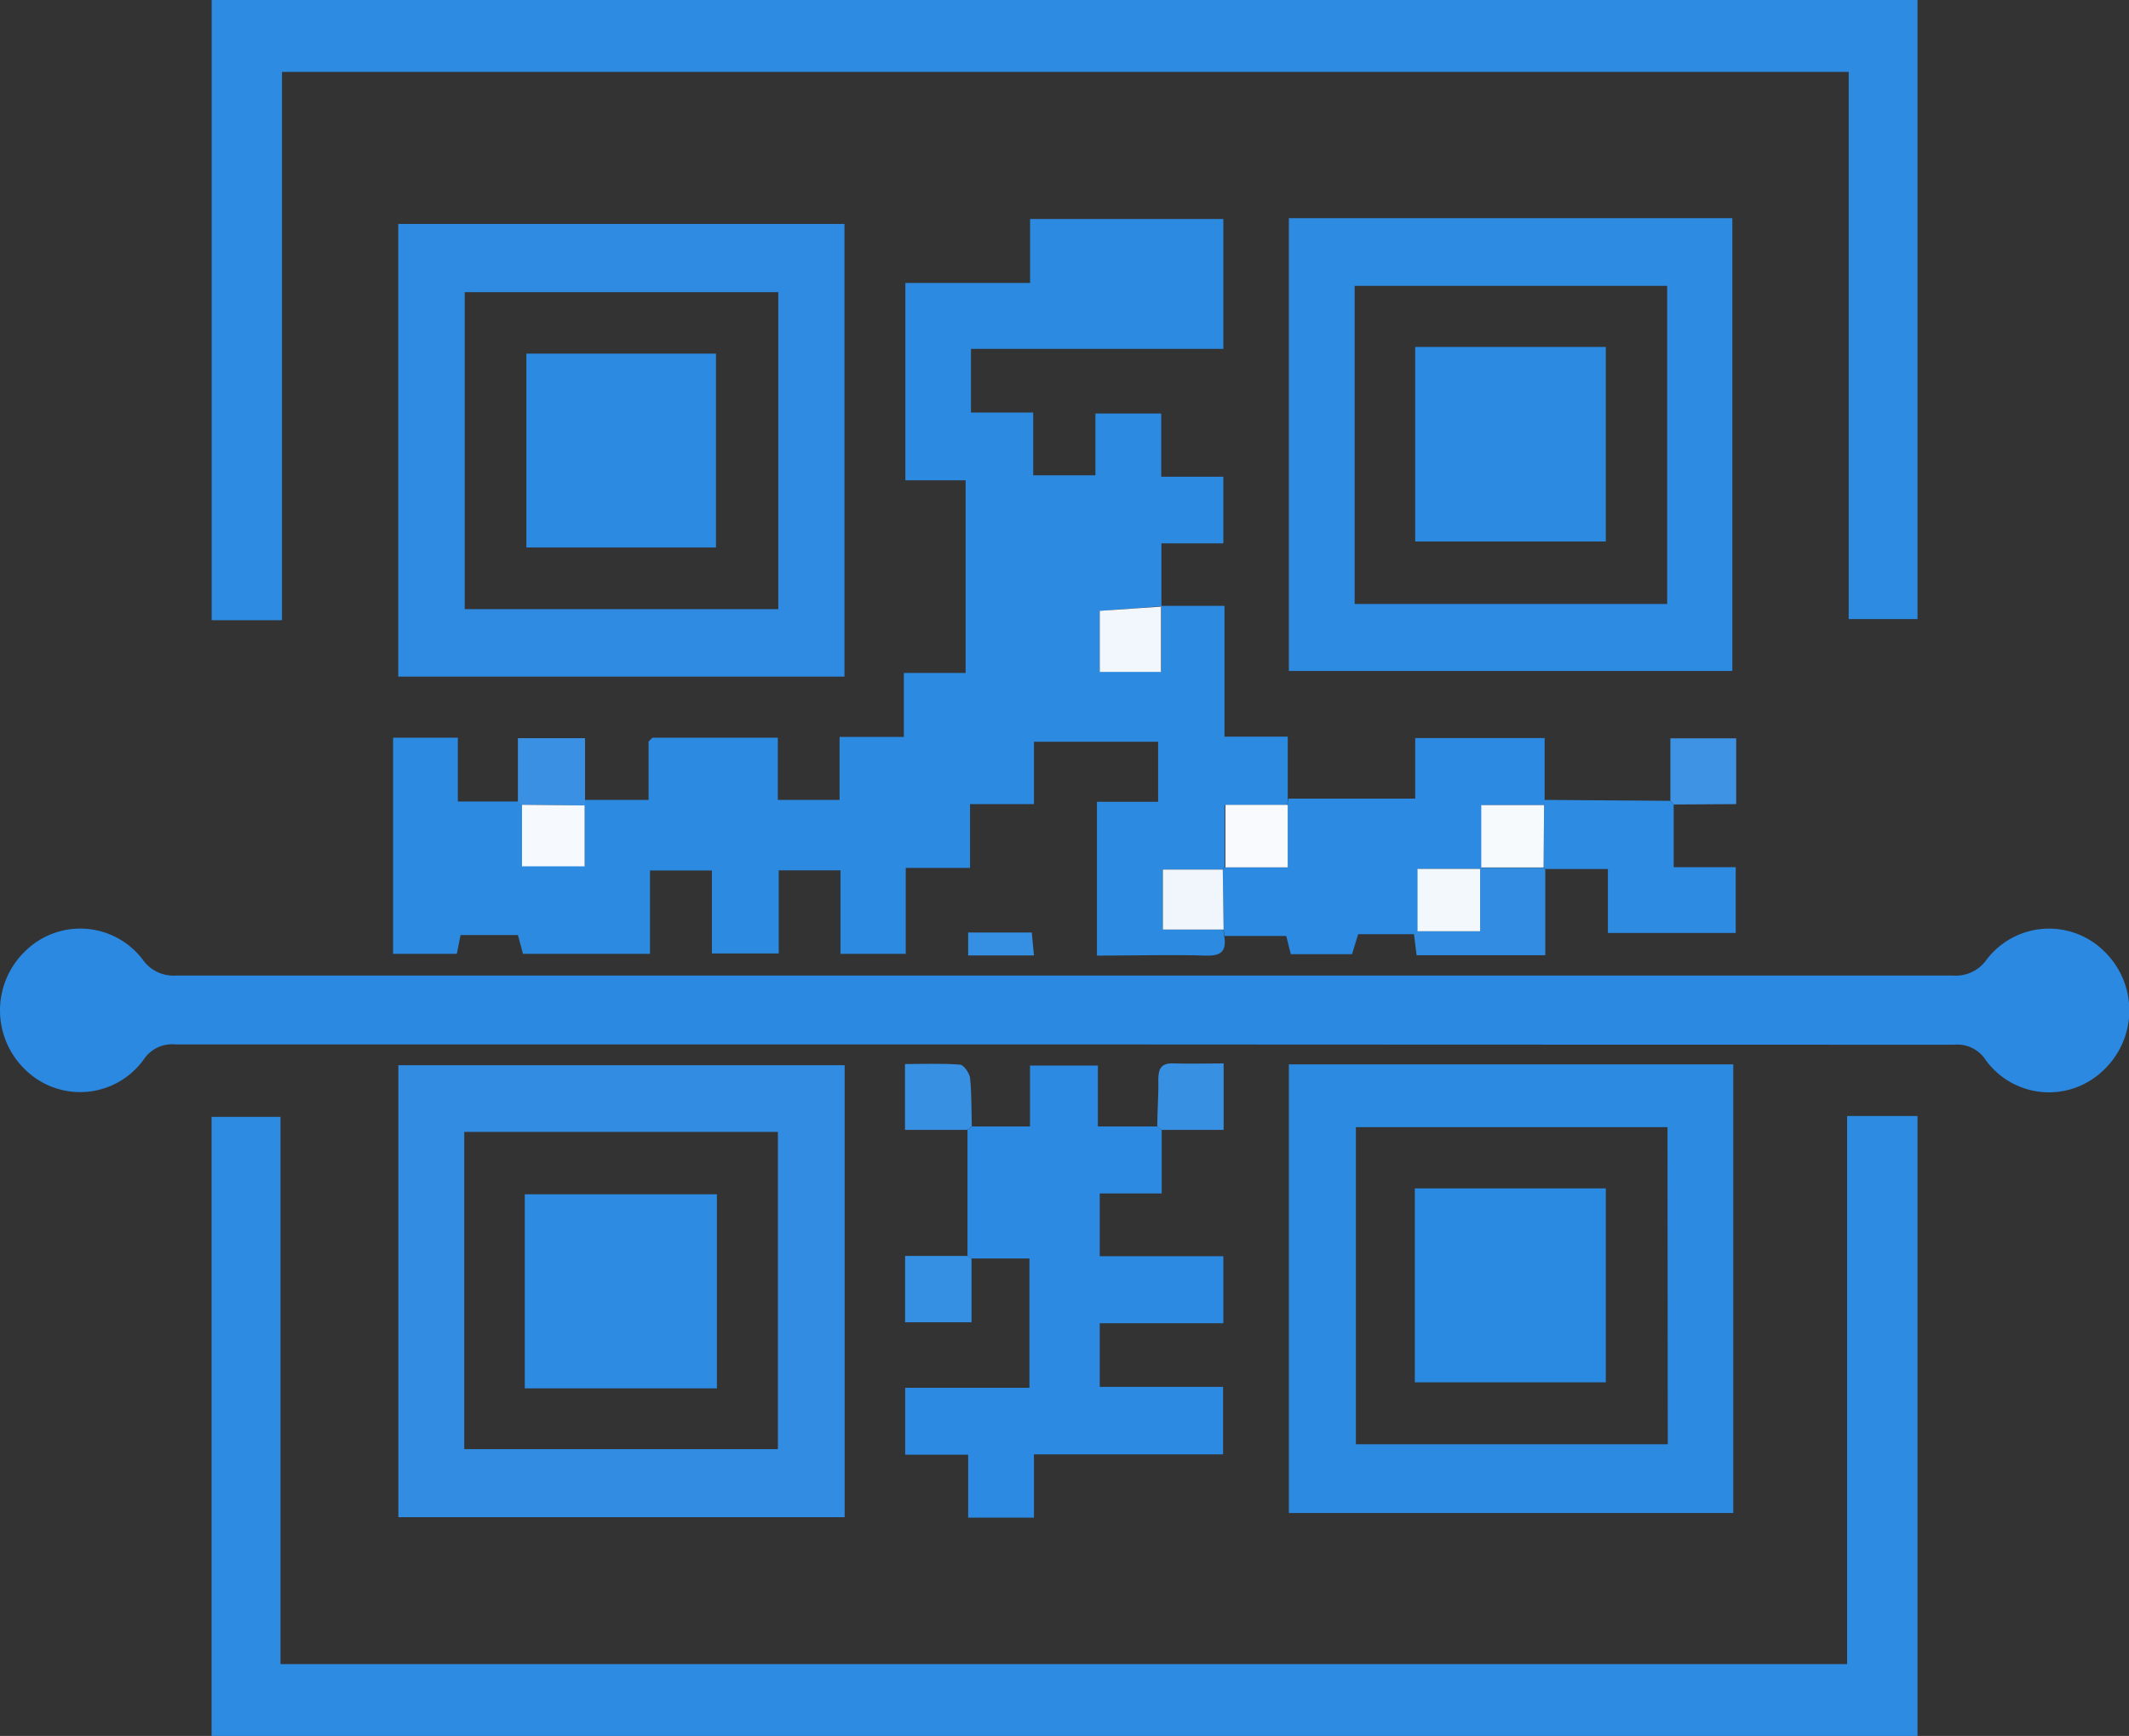 <svg xmlns="http://www.w3.org/2000/svg" viewBox="0 0 226.5 184.73"><rect x="0" y="0" width="226.5" height="184.73" fill="#333333" stroke="none"/><defs><style>.cls-1{fill:#2c8ae1;}.cls-2{fill:#2e8be2;}.cls-3{fill:#2b89e1;}.cls-4{fill:#2f8be2;}.cls-5{fill:#318ce2;}.cls-6{fill:#2d8ae2;}.cls-7{fill:#328de2;}.cls-8{fill:#3890e3;}.cls-9{fill:#3a91e3;}.cls-10{fill:#3e93e4;}.cls-11{fill:#358fe3;}.cls-12{fill:#f1f7fc;}.cls-13{fill:#f6f9fd;}.cls-14{fill:#f8fafd;}.cls-15{fill:#f0f6fc;}.cls-16{fill:#f3f8fd;}.cls-17{fill:#f7fafd;}.cls-18{fill:#2d8ae1;}.cls-19{fill:#2a89e1;}</style></defs><g id="Layer_2" data-name="Layer 2"><g id="Layer_1-2" data-name="Layer 1"><path class="cls-1" d="M69.41,78.5H82.75v6.62h6.57v-6.7h6.84V71.61h6.57V51.11H96.32v-21h13.27V23.3h20.56V37.12H103.3V43.9h6.62v6.68h6.62V44h7v6.73h6.61v7.09h-6.59v6.7L117,65v6.47h6.55v-7h6.72V78.39H137V85c0,.23,0,.45-.07.67h-6.63V92.3l-.24.23h-6.38v6.39h6.47l.09.68c.25,1.48-.2,2.14-1.88,2.09-3.82-.12-7.64,0-11.66,0V85.32h6.51V78.93H110v6.64h-6.8v6.79H96.36v9.14H89.42V92.62H82.85v8.84H75.74V92.63H69.15v8.87H55.64l-.54-2H49l-.4,2H41.82v-23h6.89v6.79H55.1l.43.3v6.55H62.2V85.71l0-.59H69V78.91Z"/><path class="cls-2" d="M30,66H22.52V0H204V65.88h-7.32V7.65H30Z"/><path class="cls-2" d="M196.51,118.76H204v66H22.51V118.85h7.33v58.23H196.51Z"/><path class="cls-3" d="M113.27,111.14q-47.31,0-94.61,0a3.62,3.62,0,0,0-3.36,1.59A8.33,8.33,0,0,1,2.87,114a8.75,8.75,0,0,1-.16-12.81,8.34,8.34,0,0,1,12.47.92,4,4,0,0,0,3.58,1.7q94.48,0,189,0a4,4,0,0,0,3.59-1.69,8.34,8.34,0,0,1,12.46-.94,8.74,8.74,0,0,1-.14,12.81,8.31,8.31,0,0,1-12.43-1.21,3.59,3.59,0,0,0-3.34-1.61Q160.56,111.17,113.27,111.14Z"/><path class="cls-4" d="M42.37,23.83H89.84V72H42.37ZM82.8,31.09H49.44V64.82H82.8Z"/><path class="cls-5" d="M89.86,113.35v48.1H42.38v-48.1ZM49.39,154.21H82.76V120.45H49.39Z"/><path class="cls-2" d="M137.12,23.22H184.3V71.4H137.12Zm7,7.2V64.27h33.25V30.42Z"/><path class="cls-1" d="M184.4,161H137.12V113.26H184.4Zm-7-41.06H144.25v33.75h33.18Z"/><path class="cls-6" d="M123.59,120.23V127H117v6.68h13.15v7.13H117v6.77h13.12v7.18H110v6.74h-7v-6.7H96.3v-7.12h13.22V133.92h-6.16l-.43-.27q0-6.72,0-13.42l.48-.36h6.17v-6.48h7.22v6.48h6.34Z"/><path class="cls-6" d="M130.27,99.6l-.09-.68-.09-6.39.24-.23H137V85.65c0-.22,0-.44.07-.67h13.49V78.54h13.77v6.58l0,.55h-6.68v6.67l-.12.12h-6.66V99.1l-.38.31h-6l-.65,2.13h-6.51l-.49-1.94Z"/><path class="cls-2" d="M164.27,85.67l0-.55,13.42.1.37.39v6.67h6.6v7H171.06V92.47H164.4l-.18-.16C164.24,90.1,164.25,87.89,164.27,85.67Z"/><path class="cls-7" d="M150.43,99.41l.38-.31h6.66V92.46l.12-.12,6.63,0,.18.16v9.15H150.71Z"/><path class="cls-8" d="M103.39,119.87l-.48.36H96.28v-7c1.91,0,3.88-.09,5.83.06.41,0,1,.87,1.09,1.38C103.38,116.36,103.34,118.12,103.39,119.87Z"/><path class="cls-9" d="M55.53,85.64l-.43-.3V78.55h7.14v6.57l0,.59Z"/><path class="cls-10" d="M178.08,85.61l-.37-.39V78.57h7v7Z"/><path class="cls-11" d="M102.93,133.65l.43.27v6.79H96.29v-7.06Z"/><path class="cls-8" d="M123.59,120.23l-.47-.36c0-1.67.15-3.34.11-5,0-1.2.35-1.76,1.63-1.71,1.73.06,3.47,0,5.32,0v7.07Z"/><path class="cls-11" d="M110,101.67h-7V99.23h6.77Z"/><path class="cls-9" d="M69.41,78.5l-.4.41Z"/><path class="cls-12" d="M123.52,64.5v7H117V65l6.58-.45Z"/><path class="cls-13" d="M55.53,85.64l6.67.07v6.48H55.53Z"/><path class="cls-14" d="M137,85.65V92.3h-6.63V85.65Z"/><path class="cls-15" d="M130.09,92.53l.09,6.39h-6.47V92.53Z"/><path class="cls-16" d="M157.47,92.46V99.1h-6.66V92.46Z"/><path class="cls-17" d="M164.22,92.31l-6.63,0V85.67h6.68C164.25,87.89,164.24,90.1,164.22,92.31Z"/><path class="cls-1" d="M76.17,58.26H56V37.63H76.17Z"/><path class="cls-2" d="M55.83,147.74V127.09H76.27v20.65Z"/><path class="cls-18" d="M150.56,36.92h20.28v20.7H150.56Z"/><path class="cls-19" d="M150.52,126.46h20.32V147.1H150.52Z"/></g></g></svg>